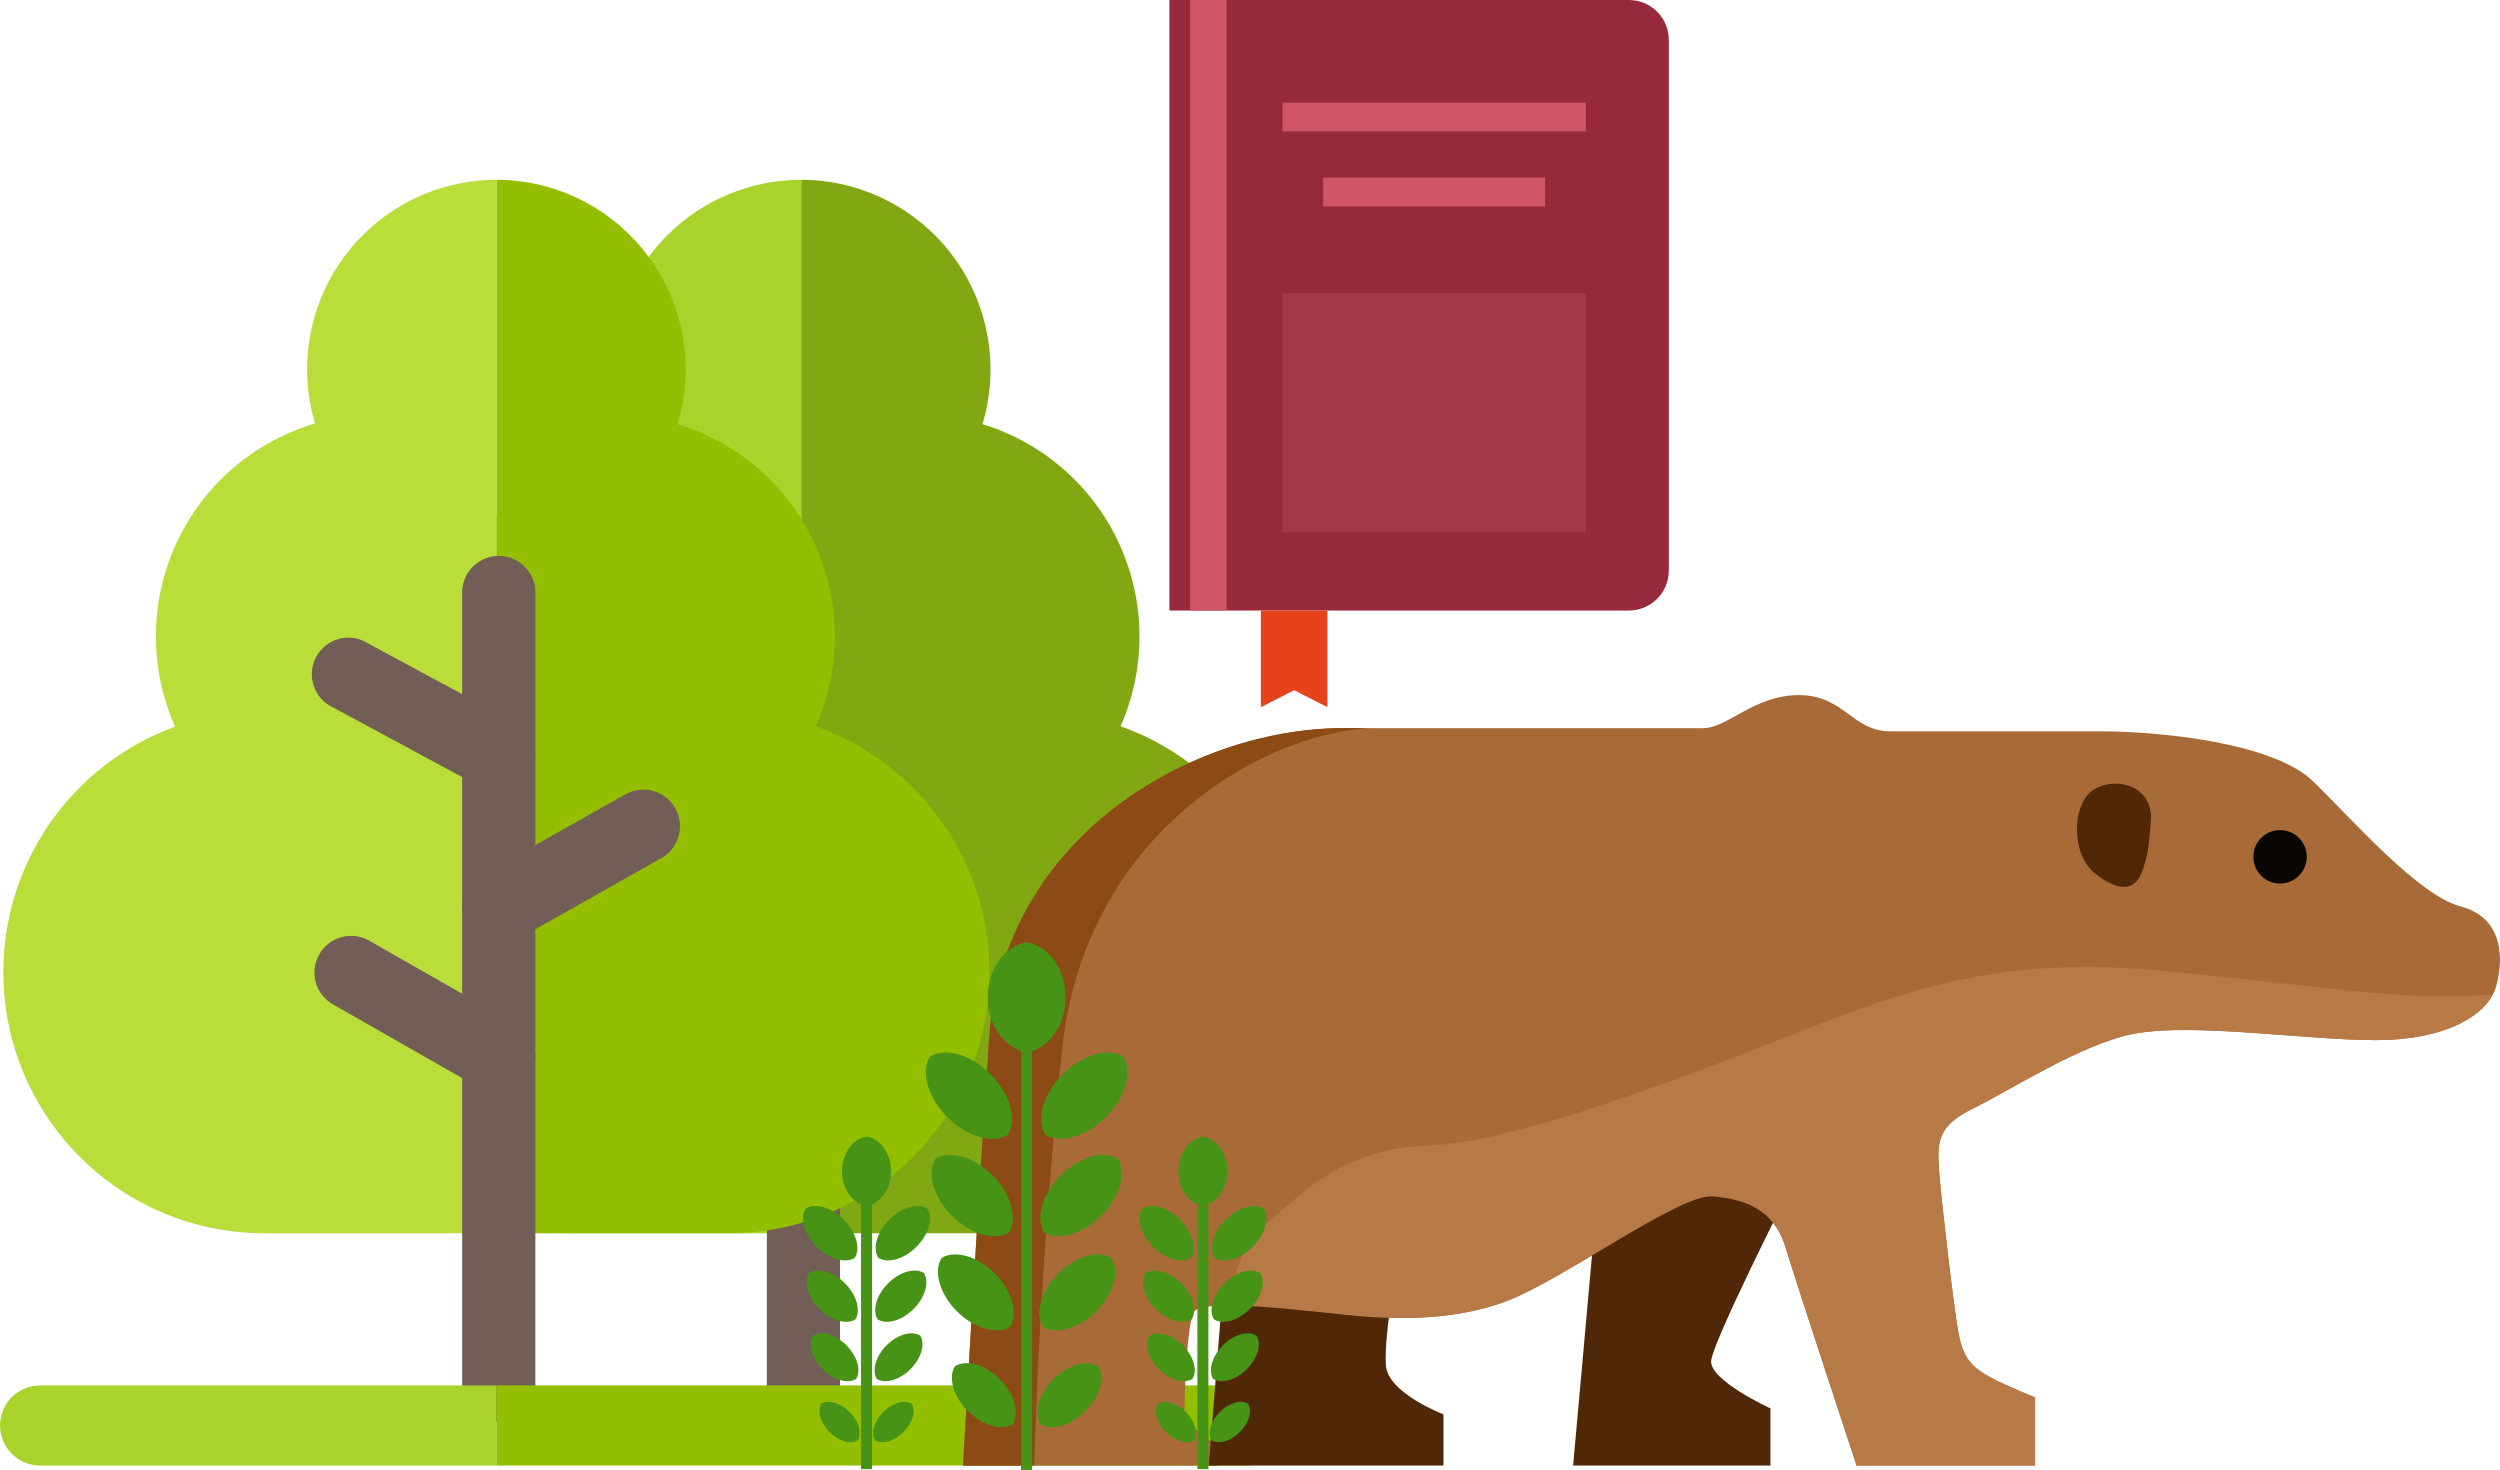 <svg width="216" height="127" viewBox="0 0 216 127" fill="none" xmlns="http://www.w3.org/2000/svg">
<path d="M111.833 83.991C111.833 86.956 111.25 89.891 110.116 92.63C108.982 95.37 107.32 97.858 105.225 99.954C103.13 102.05 100.642 103.712 97.905 104.845C95.167 105.978 92.233 106.56 89.271 106.557H69.222V15.533C71.774 15.536 74.291 16.137 76.57 17.286C78.85 18.435 80.83 20.102 82.352 22.153C83.873 24.205 84.895 26.584 85.334 29.1C85.774 31.617 85.62 34.201 84.884 36.648C87.477 37.44 89.871 38.773 91.911 40.56C93.95 42.346 95.588 44.545 96.715 47.012C97.843 49.478 98.435 52.156 98.453 54.869C98.47 57.581 97.913 60.267 96.817 62.748C101.204 64.305 105.003 67.182 107.691 70.986C110.38 74.789 111.826 79.332 111.833 83.991Z" fill="#81A713"/>
<path d="M52.859 31.91C52.858 33.495 53.087 35.072 53.54 36.591C50.922 37.363 48.499 38.686 46.433 40.471C44.367 42.256 42.706 44.463 41.562 46.942C40.417 49.422 39.815 52.118 39.796 54.85C39.776 57.581 40.34 60.285 41.45 62.781C36.466 64.594 32.279 68.107 29.627 72.704C26.974 77.3 26.026 82.685 26.947 87.912C27.869 93.139 30.601 97.874 34.665 101.284C38.729 104.694 43.864 106.561 49.167 106.557H69.222V15.533C64.882 15.533 60.72 17.259 57.652 20.33C54.583 23.401 52.859 27.566 52.859 31.91Z" fill="#A8D32A"/>
<path d="M69.416 122.862C68.579 122.862 67.775 122.529 67.183 121.936C66.59 121.343 66.257 120.539 66.257 119.7V85.391C66.241 84.965 66.31 84.54 66.462 84.141C66.613 83.743 66.843 83.38 67.139 83.072C67.434 82.765 67.788 82.521 68.18 82.354C68.572 82.187 68.993 82.101 69.419 82.101C69.845 82.101 70.266 82.187 70.658 82.354C71.05 82.521 71.404 82.765 71.699 83.072C71.994 83.38 72.225 83.743 72.376 84.141C72.527 84.54 72.597 84.965 72.58 85.391V119.7C72.58 120.116 72.499 120.527 72.34 120.911C72.18 121.295 71.947 121.644 71.653 121.938C71.359 122.231 71.011 122.464 70.627 122.623C70.243 122.781 69.832 122.863 69.416 122.862Z" fill="#725D57"/>
<path d="M56.651 84.024L69.421 91.31" stroke="#725D57" stroke-width="13" stroke-miterlimit="10" stroke-linecap="round"/>
<path d="M85.488 83.991C85.489 86.954 84.906 89.888 83.774 92.626C82.641 95.364 80.981 97.852 78.888 99.947C76.794 102.043 74.309 103.705 71.574 104.839C68.838 105.974 65.907 106.557 62.946 106.557H42.897V15.533C45.448 15.539 47.963 16.14 50.241 17.291C52.519 18.441 54.496 20.108 56.016 22.159C57.536 24.21 58.556 26.588 58.996 29.104C59.435 31.619 59.28 34.203 58.545 36.648C61.14 37.436 63.538 38.767 65.58 40.553C67.622 42.338 69.262 44.537 70.391 47.005C71.521 49.472 72.114 52.151 72.131 54.865C72.148 57.579 71.59 60.266 70.492 62.748C74.876 64.308 78.67 67.187 81.355 70.99C84.04 74.793 85.484 79.334 85.488 83.991Z" fill="#93BF00"/>
<path d="M26.534 31.91C26.535 33.495 26.765 35.072 27.22 36.591C24.6 37.361 22.176 38.682 20.109 40.467C18.041 42.252 16.38 44.459 15.235 46.939C14.09 49.42 13.488 52.117 13.47 54.849C13.452 57.581 14.018 60.286 15.13 62.781C10.144 64.594 5.957 68.109 3.305 72.707C0.652 77.304 -0.295 82.691 0.628 87.919C1.551 93.147 4.287 97.882 8.353 101.291C12.42 104.7 17.557 106.564 22.861 106.557H42.911V15.534C40.761 15.532 38.632 15.954 36.645 16.776C34.658 17.598 32.853 18.804 31.332 20.325C29.811 21.846 28.604 23.652 27.781 25.639C26.958 27.627 26.534 29.758 26.534 31.91Z" fill="#B9DD39"/>
<path d="M43.096 122.862C42.681 122.862 42.27 122.781 41.886 122.623C41.502 122.464 41.153 122.231 40.859 121.937C40.565 121.644 40.332 121.295 40.173 120.911C40.014 120.527 39.932 120.116 39.932 119.7V51.076C39.964 50.258 40.311 49.484 40.9 48.917C41.49 48.349 42.276 48.032 43.094 48.032C43.912 48.032 44.698 48.349 45.287 48.917C45.877 49.484 46.224 50.258 46.255 51.076V119.7C46.255 120.539 45.922 121.343 45.33 121.936C44.737 122.529 43.934 122.862 43.096 122.862Z" fill="#725D57"/>
<path d="M43.091 94.476C42.544 94.477 42.006 94.334 41.531 94.062L28.761 86.772C28.4 86.565 28.084 86.29 27.83 85.961C27.576 85.632 27.389 85.257 27.28 84.856C27.171 84.454 27.141 84.036 27.194 83.624C27.246 83.211 27.38 82.813 27.586 82.453C27.792 82.092 28.067 81.775 28.395 81.521C28.724 81.266 29.099 81.079 29.5 80.97C29.901 80.861 30.319 80.832 30.731 80.884C31.143 80.937 31.541 81.07 31.901 81.276L44.671 88.562C45.276 88.909 45.749 89.446 46.018 90.09C46.286 90.734 46.335 91.448 46.156 92.123C45.977 92.797 45.58 93.393 45.028 93.819C44.475 94.245 43.798 94.476 43.101 94.476H43.091Z" fill="#725D57"/>
<path d="M43.096 81.595C42.397 81.596 41.718 81.365 41.164 80.938C40.61 80.511 40.213 79.912 40.036 79.236C39.859 78.559 39.911 77.842 40.184 77.198C40.457 76.554 40.936 76.019 41.545 75.676L54.111 68.586C54.839 68.202 55.688 68.118 56.478 68.351C57.267 68.584 57.935 69.116 58.339 69.833C58.743 70.551 58.852 71.398 58.643 72.194C58.434 72.991 57.922 73.674 57.218 74.1L44.647 81.191C44.174 81.457 43.64 81.597 43.096 81.595Z" fill="#725D57"/>
<path d="M43.092 68.419C42.57 68.418 42.056 68.287 41.597 68.038L28.828 61.148C28.428 60.972 28.069 60.715 27.773 60.393C27.478 60.071 27.252 59.692 27.111 59.279C26.969 58.865 26.915 58.427 26.951 57.991C26.987 57.556 27.113 57.133 27.321 56.748C27.529 56.364 27.814 56.027 28.158 55.758C28.503 55.49 28.899 55.296 29.323 55.188C29.746 55.081 30.187 55.062 30.617 55.134C31.048 55.206 31.459 55.366 31.825 55.605L44.595 62.491C45.214 62.826 45.704 63.358 45.987 64.003C46.27 64.648 46.33 65.369 46.158 66.052C45.985 66.736 45.59 67.341 45.035 67.775C44.479 68.207 43.795 68.443 43.092 68.443V68.419Z" fill="#725D57"/>
<path d="M42.897 119.7V126.624H3.464C2.546 126.624 1.667 126.259 1.018 125.61C0.369 124.961 0.005 124.08 0.005 123.162C0.005 122.244 0.369 121.363 1.018 120.714C1.667 120.065 2.546 119.7 3.464 119.7H42.897Z" fill="#A8D32A"/>
<path d="M111.328 123.167C111.327 123.621 111.237 124.071 111.063 124.491C110.889 124.911 110.633 125.292 110.312 125.613C109.99 125.934 109.608 126.189 109.188 126.362C108.769 126.535 108.319 126.624 107.864 126.624H42.897V119.7H107.864C108.783 119.7 109.664 120.065 110.314 120.715C110.963 121.365 111.328 122.247 111.328 123.167Z" fill="#93BF00"/>
<path d="M215.648 85.276C215.578 85.514 215.483 85.745 215.363 85.962C214.249 88.038 210.847 89.867 205.304 89.867C199.153 89.867 189.627 88.357 184.441 89.305C179.903 90.133 173.584 94.262 170.558 95.729C167.532 97.195 167.337 98.462 167.532 101.1C167.727 103.738 168.803 112.919 169.193 115.067C169.583 117.214 170.268 118.095 171.924 118.976C173.579 119.857 175.83 120.733 175.83 120.733V126.624H160.41C160.41 126.624 155.238 110.967 154.263 107.743C153.287 104.519 150.747 103.567 147.916 103.371C145.085 103.176 135.036 110.576 130.155 112.419C125.273 114.262 119.811 113.986 116.1 113.59C113.84 113.352 109.73 112.862 106.732 112.8C104.829 112.762 103.349 112.9 103.121 113.395C102.536 114.667 102.341 120.538 102.341 121.895C102.341 123.252 104.976 124.729 104.976 124.729L105.367 126.633H83.21C83.21 126.633 84.285 107.262 85.455 89.776C86.626 72.29 103.021 62.914 116.1 62.914H147.135C149.281 62.914 151.527 60.057 155.433 60.057C159.339 60.057 160.02 63.186 163.336 63.186H181.492C186.663 63.186 196.422 64.186 199.838 67.495C203.254 70.805 208.916 77.348 212.622 78.324C216.328 79.3 216.333 82.929 215.648 85.276Z" fill="#A86B38"/>
<path d="M196.997 76.338C198.272 76.338 199.305 75.304 199.305 74.028C199.305 72.753 198.272 71.719 196.997 71.719C195.723 71.719 194.69 72.753 194.69 74.028C194.69 75.304 195.723 76.338 196.997 76.338Z" fill="#090603"/>
<path d="M185.836 70.99C186.097 68.057 183.09 67.033 181.04 68.133C178.989 69.233 178.846 73.771 181.04 75.495C183.233 77.219 184.56 76.867 185.112 75.209C185.617 73.7 185.617 73.433 185.836 70.99Z" fill="#512807"/>
<path d="M105.609 111.943L104.439 126.624H124.717V122.2C124.717 122.2 119.883 120.367 119.74 117.948C119.597 115.529 120.468 110.695 120.468 110.695L105.609 111.943Z" fill="#512807"/>
<path d="M137.744 106.3L135.917 126.624H152.969V121.686C152.969 121.686 147.697 119.267 147.844 117.581C147.992 115.895 154.434 103.152 154.434 103.152L144.771 98.976L137.744 106.3Z" fill="#512807"/>
<path d="M119.003 62.905C110.22 62.905 93.824 71.281 91.773 90.624C89.723 109.967 89.361 126.624 89.361 126.624H83.21C83.21 126.624 84.285 107.252 85.455 89.767C86.626 72.281 103.021 62.905 116.1 62.905H119.003Z" fill="#8C4A14"/>
<path d="M215.362 85.962C214.249 88.038 210.847 89.867 205.304 89.867C199.152 89.867 189.627 88.357 184.441 89.305C179.902 90.133 173.584 94.262 170.558 95.729C167.532 97.195 167.337 98.462 167.532 101.1C167.727 103.738 168.802 112.919 169.193 115.067C169.583 117.214 170.268 118.095 171.924 118.976C173.579 119.857 175.83 120.733 175.83 120.733V126.624H160.41C160.41 126.624 155.238 110.967 154.263 107.743C153.287 104.519 150.746 103.567 147.916 103.371C145.085 103.176 135.036 110.576 130.155 112.419C125.273 114.262 119.811 113.986 116.1 113.59C113.84 113.352 109.729 112.862 106.732 112.8C106.285 110.195 107.35 107.405 109.929 105.267C112.927 102.776 116.148 99.257 123.47 98.967C130.792 98.676 144.185 93.543 153.259 90.029C162.332 86.514 171.153 82.481 185.85 83.8C200.547 85.119 206.784 86.438 214.087 86C214.539 85.981 214.967 85.967 215.362 85.962Z" fill="#B77A47"/>
<path d="M101.037 0H140.746C141.658 0 142.533 0.363 143.178 1.008C143.823 1.654 144.186 2.53 144.186 3.443V49.305C144.186 50.218 143.823 51.094 143.178 51.739C142.533 52.385 141.658 52.748 140.746 52.748H101.037V0Z" fill="#962A3A"/>
<path d="M105.98 0H102.831V52.748H105.98V0Z" fill="#CF5668"/>
<path d="M137.016 8.867H110.81V11.357H137.016V8.867Z" fill="#CF5668"/>
<path d="M133.5 15.348H114.321V17.838H133.5V15.348Z" fill="#CF5668"/>
<path d="M137.016 25.348H110.81V46.005H137.016V25.348Z" fill="#A53848"/>
<path d="M108.939 52.748V61.1L111.813 59.633L114.687 61.1V52.748H108.939Z" fill="#E6431D"/>
<path d="M75.345 102.319H74.393V126.933H75.345V102.319Z" fill="#469315"/>
<path d="M78.052 123.733C77.253 124.533 76.211 124.819 75.606 124.443C75.231 123.838 75.511 122.795 76.316 121.995C77.12 121.195 78.157 120.905 78.761 121.286C79.156 121.886 78.87 122.929 78.052 123.733Z" fill="#469315"/>
<path d="M71.671 123.733C72.471 124.533 73.513 124.819 74.112 124.443C74.493 123.838 74.207 122.795 73.408 121.995C72.609 121.195 71.562 120.905 70.963 121.286C70.582 121.886 70.868 122.929 71.671 123.733Z" fill="#469315"/>
<path d="M78.661 118.295C77.709 119.248 76.477 119.586 75.763 119.138C75.311 118.424 75.649 117.186 76.601 116.233C77.552 115.281 78.789 114.943 79.503 115.395C79.955 116.11 79.612 117.343 78.661 118.295Z" fill="#469315"/>
<path d="M71.072 118.295C72.024 119.248 73.261 119.586 73.975 119.138C74.422 118.424 74.084 117.186 73.132 116.233C72.181 115.281 70.949 114.943 70.235 115.395C69.783 116.11 70.121 117.343 71.072 118.295Z" fill="#469315"/>
<path d="M78.932 113.095C77.914 114.114 76.591 114.476 75.825 113.995C75.35 113.229 75.706 111.905 76.725 110.886C77.743 109.867 79.065 109.505 79.827 109.986C80.312 110.752 79.955 112.076 78.932 113.095Z" fill="#469315"/>
<path d="M70.806 113.095C71.824 114.114 73.147 114.476 73.908 113.995C74.384 113.229 74.027 111.905 73.013 110.886C72 109.867 70.668 109.505 69.906 109.986C69.426 110.752 69.787 112.076 70.806 113.095Z" fill="#469315"/>
<path d="M79.18 107.724C78.1 108.805 76.696 109.19 75.882 108.676C75.373 107.862 75.759 106.457 76.834 105.376C77.909 104.295 79.318 103.909 80.126 104.424C80.645 105.238 80.26 106.643 79.18 107.724Z" fill="#469315"/>
<path d="M76.991 101.195C76.991 102.724 76.068 103.99 74.869 104.2C73.67 103.99 72.747 102.724 72.747 101.195C72.747 99.667 73.67 98.4 74.869 98.19C76.068 98.4 76.991 99.667 76.991 101.195Z" fill="#469315"/>
<path d="M70.558 107.724C71.638 108.805 73.042 109.19 73.851 108.676C74.365 107.862 73.979 106.457 72.899 105.376C71.819 104.295 70.411 103.909 69.602 104.424C69.088 105.238 69.488 106.643 70.558 107.724Z" fill="#469315"/>
<path d="M104.406 102.319H103.454V126.933H104.406V102.319Z" fill="#469315"/>
<path d="M107.127 123.733C106.323 124.533 105.281 124.819 104.681 124.443C104.301 123.838 104.586 122.795 105.39 121.995C106.194 121.195 107.232 120.905 107.831 121.286C108.212 121.886 107.926 122.929 107.127 123.733Z" fill="#469315"/>
<path d="M100.728 123.733C101.532 124.533 102.574 124.819 103.173 124.443C103.554 123.838 103.268 122.795 102.464 121.995C101.66 121.195 100.623 120.905 100.024 121.286C99.643 121.886 99.938 122.929 100.728 123.733Z" fill="#469315"/>
<path d="M107.722 118.295C106.77 119.248 105.533 119.586 104.819 119.138C104.372 118.424 104.71 117.186 105.661 116.233C106.613 115.281 107.85 114.943 108.559 115.395C109.011 116.11 108.673 117.343 107.722 118.295Z" fill="#469315"/>
<path d="M100.133 118.295C101.084 119.248 102.317 119.586 103.03 119.138C103.482 118.424 103.145 117.186 102.193 116.233C101.241 115.281 100.004 114.943 99.296 115.395C98.844 116.11 99.181 117.343 100.133 118.295Z" fill="#469315"/>
<path d="M107.988 113.095C106.97 114.114 105.647 114.476 104.886 113.995C104.41 113.229 104.767 111.905 105.785 110.886C106.803 109.867 108.126 109.505 108.887 109.986C109.372 110.752 109.006 112.076 107.988 113.095Z" fill="#469315"/>
<path d="M99.866 113.095C100.884 114.114 102.207 114.476 102.968 113.995C103.444 113.229 103.087 111.905 102.069 110.886C101.051 109.867 99.728 109.505 98.967 109.986C98.482 110.752 98.843 112.076 99.866 113.095Z" fill="#469315"/>
<path d="M108.24 107.724C107.16 108.805 105.756 109.19 104.943 108.676C104.434 107.862 104.814 106.457 105.894 105.376C106.974 104.295 108.383 103.909 109.192 104.424C109.705 105.238 109.32 106.643 108.24 107.724Z" fill="#469315"/>
<path d="M106.051 101.195C106.051 102.724 105.124 103.99 103.925 104.2C102.731 103.99 101.803 102.724 101.803 101.195C101.803 99.667 102.754 98.4 103.925 98.19C105.124 98.4 106.051 99.667 106.051 101.195Z" fill="#469315"/>
<path d="M99.615 107.724C100.695 108.805 102.098 109.19 102.912 108.676C103.421 107.862 103.035 106.457 101.96 105.376C100.885 104.295 99.477 103.909 98.668 104.424C98.149 105.238 98.535 106.643 99.615 107.724Z" fill="#469315"/>
<path d="M89.176 87.957H88.224V127H89.176V87.957Z" fill="#469315"/>
<path d="M93.753 121.919C92.482 123.191 90.831 123.648 89.88 123.043C89.276 122.091 89.728 120.433 90.998 119.162C92.268 117.891 93.924 117.438 94.876 118.043C95.499 118.995 95.047 120.648 93.753 121.919Z" fill="#469315"/>
<path d="M83.628 121.919C84.898 123.191 86.549 123.648 87.506 123.043C88.105 122.091 87.653 120.433 86.383 119.162C85.113 117.891 83.457 117.438 82.505 118.043C81.901 118.995 82.358 120.648 83.628 121.919Z" fill="#469315"/>
<path d="M94.704 113.3C93.196 114.805 91.236 115.343 90.104 114.629C89.39 113.495 89.928 111.538 91.436 110.029C92.944 108.519 94.904 107.976 96.037 108.695C96.765 109.824 96.227 111.795 94.704 113.3Z" fill="#469315"/>
<path d="M82.681 113.3C84.19 114.805 86.15 115.343 87.282 114.629C87.996 113.495 87.458 111.538 85.95 110.029C84.442 108.519 82.482 107.976 81.349 108.695C80.636 109.824 81.173 111.795 82.681 113.3Z" fill="#469315"/>
<path d="M95.142 105.048C93.529 106.662 91.431 107.238 90.218 106.476C89.456 105.267 90.032 103.167 91.645 101.548C93.258 99.929 95.361 99.357 96.569 100.119C97.335 101.319 96.76 103.429 95.142 105.048Z" fill="#469315"/>
<path d="M82.258 105.048C83.871 106.662 85.969 107.238 87.182 106.476C87.943 105.267 87.372 103.167 85.755 101.548C84.137 99.929 82.044 99.357 80.83 100.119C80.064 101.319 80.64 103.429 82.258 105.048Z" fill="#469315"/>
<path d="M95.542 96.529C93.824 98.243 91.598 98.857 90.308 98.043C89.499 96.757 90.109 94.529 91.821 92.805C93.534 91.081 95.766 90.476 97.055 91.29C97.864 92.586 97.255 94.814 95.542 96.529Z" fill="#469315"/>
<path d="M92.068 86.171C92.068 88.595 90.603 90.605 88.7 90.933C86.797 90.595 85.336 88.586 85.336 86.171C85.336 83.757 86.801 81.738 88.7 81.409C90.603 81.738 92.068 83.743 92.068 86.171Z" fill="#469315"/>
<path d="M81.858 96.529C83.571 98.243 85.798 98.857 87.092 98.043C87.906 96.757 87.292 94.529 85.579 92.805C83.866 91.081 81.639 90.476 80.345 91.29C79.537 92.586 80.146 94.814 81.858 96.529Z" fill="#469315"/>
</svg>
